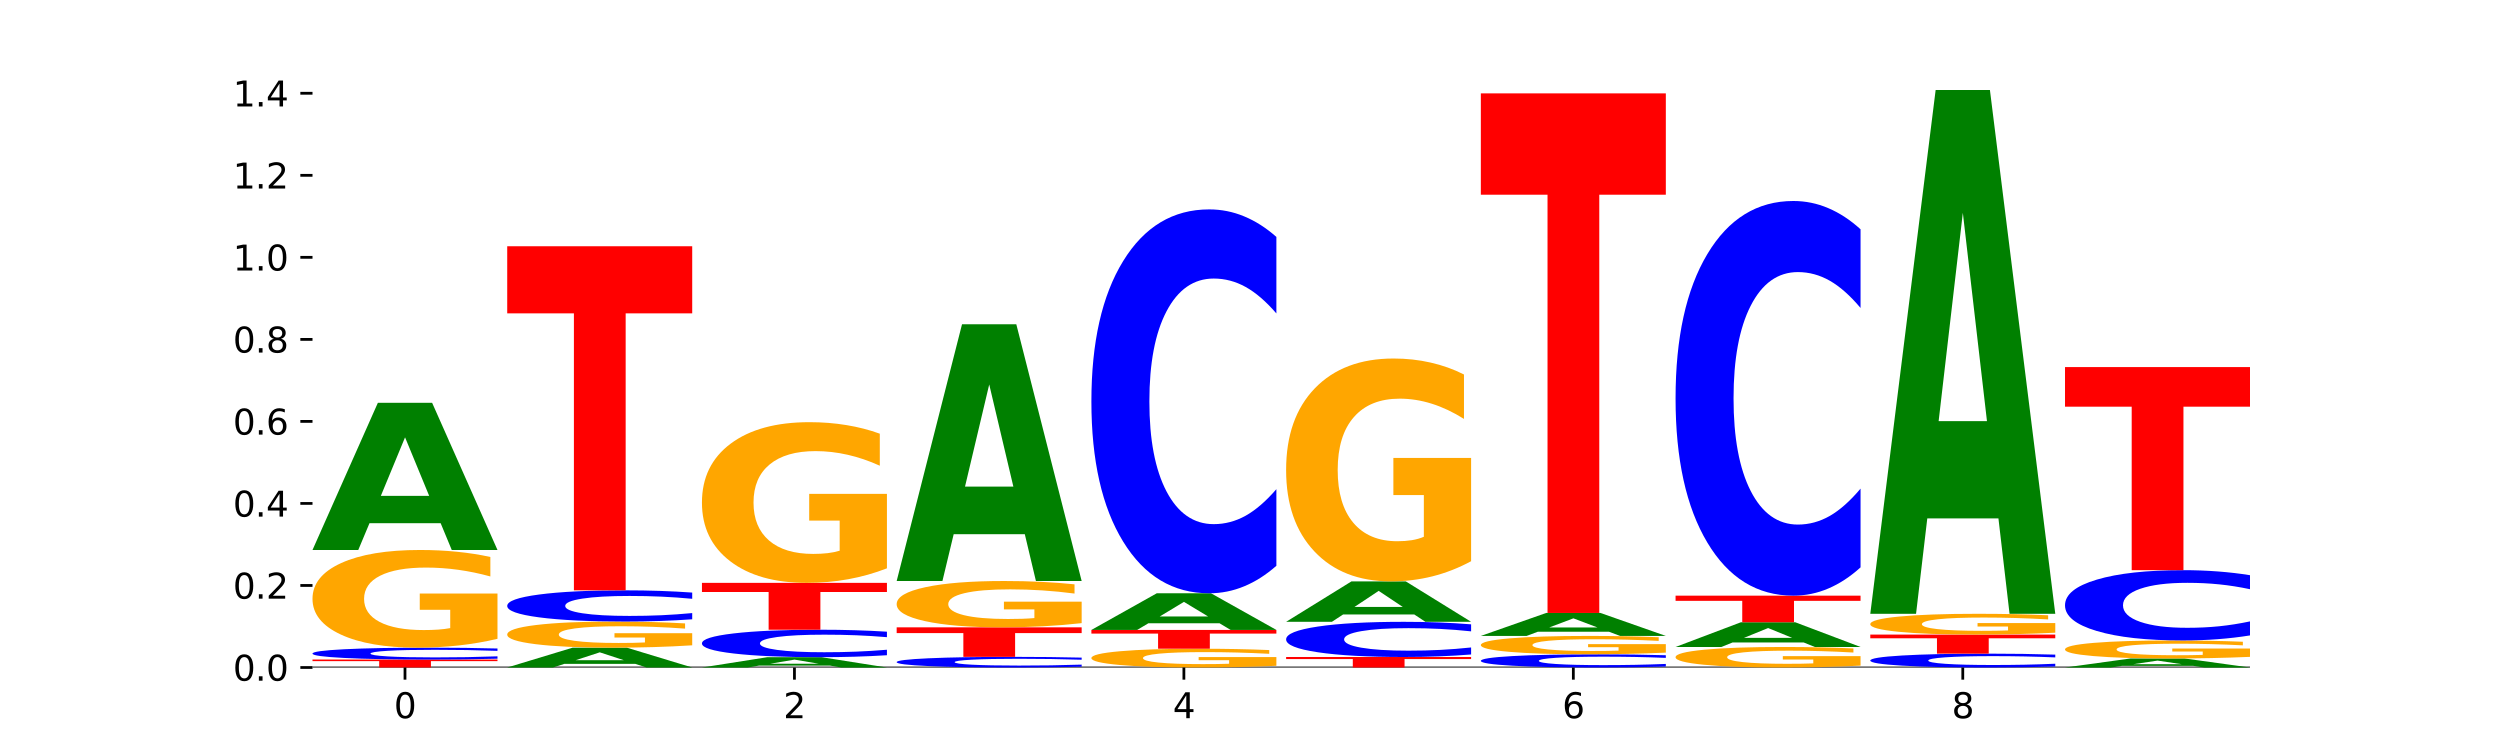 <?xml version="1.0" encoding="utf-8" standalone="no"?>
<!DOCTYPE svg PUBLIC "-//W3C//DTD SVG 1.1//EN"
  "http://www.w3.org/Graphics/SVG/1.1/DTD/svg11.dtd">
<svg xmlns:xlink="http://www.w3.org/1999/xlink" width="720pt" height="216pt" viewBox="0 0 720 216" xmlns="http://www.w3.org/2000/svg" version="1.1">
 <defs>
  <style type="text/css">*{stroke-linejoin: round; stroke-linecap: butt}</style>
 </defs>
 <g id="figure_1">
  <g id="patch_1">
   <path d="M 0 216 
L 720 216 
L 720 0 
L 0 0 
z
" style="fill: #ffffff"/>
  </g>
  <g id="axes_1">
   <g id="patch_2">
    <path d="M 90 192.24 
L 648 192.24 
L 648 25.92 
L 90 25.92 
z
" style="fill: #ffffff"/>
   </g>
   <g id="line2d_1">
    <path d="M 90 192.24 
L 648 192.24 
" clip-path="url(#p4be7ea49cc)" style="fill: none; stroke: #000000; stroke-width: 0.5; stroke-linecap: square"/>
   </g>
   <g id="patch_3">
    <path d="M 90 189.953 
L 143.276 189.953 
L 143.276 190.399 
L 124.109 190.399 
L 124.109 192.24 
L 109.204 192.24 
L 109.204 190.399 
L 90 190.399 
L 90 189.953 
z
" clip-path="url(#p4be7ea49cc)" style="fill: #ff0000"/>
   </g>
   <g id="patch_4">
    <path d="M 143.276 189.707 
Q 138.82 189.829 134.001 189.891 
Q 129.182 189.953 123.934 189.953 
Q 108.282 189.953 99.141 189.491 
Q 90 189.029 90 188.239 
Q 90 187.446 99.141 186.985 
Q 108.282 186.523 123.934 186.523 
Q 129.182 186.523 134.001 186.586 
Q 138.82 186.647 143.276 186.769 
L 143.276 187.453 
Q 138.78 187.291 134.417 187.216 
Q 130.055 187.141 125.236 187.141 
Q 116.591 187.141 111.638 187.434 
Q 106.698 187.726 106.698 188.239 
Q 106.698 188.751 111.638 189.043 
Q 116.591 189.335 125.236 189.335 
Q 130.055 189.335 134.417 189.26 
Q 138.78 189.184 143.276 189.023 
L 143.276 189.707 
z
" clip-path="url(#p4be7ea49cc)" style="fill: #0000ff"/>
   </g>
   <g id="patch_5">
    <path d="M 143.276 183.978 
Q 137.903 185.251 132.124 185.89 
Q 126.345 186.523 120.184 186.523 
Q 106.262 186.523 98.131 182.735 
Q 90 178.947 90 172.468 
Q 90 165.915 98.274 162.155 
Q 106.561 158.396 120.972 158.396 
Q 126.525 158.396 131.611 158.908 
Q 136.709 159.413 141.223 160.412 
L 141.223 166.019 
Q 136.566 164.735 131.957 164.102 
Q 127.348 163.463 122.716 163.463 
Q 114.143 163.463 109.498 165.798 
Q 104.853 168.128 104.853 172.468 
Q 104.853 176.768 109.331 179.115 
Q 113.808 181.457 122.047 181.457 
Q 124.292 181.457 126.214 181.323 
Q 128.136 181.184 129.665 180.893 
L 129.665 175.629 
L 120.889 175.629 
L 120.889 170.94 
L 143.276 170.94 
L 143.276 183.978 
z
" clip-path="url(#p4be7ea49cc)" style="fill: #ffa600"/>
   </g>
   <g id="patch_6">
    <path d="M 126.905 150.676 
L 106.415 150.676 
L 103.18 158.396 
L 90 158.396 
L 108.823 116.015 
L 124.454 116.015 
L 143.276 158.396 
L 130.107 158.396 
L 126.905 150.676 
z
M 109.683 142.81 
L 123.604 142.81 
L 116.655 125.952 
L 109.683 142.81 
z
" clip-path="url(#p4be7ea49cc)" style="fill: #008000"/>
   </g>
   <g id="patch_7">
    <path d="M 182.985 191.2 
L 162.496 191.2 
L 159.261 192.24 
L 146.08 192.24 
L 164.903 186.532 
L 180.534 186.532 
L 199.357 192.24 
L 186.187 192.24 
L 182.985 191.2 
z
M 165.764 190.141 
L 179.684 190.141 
L 172.735 187.871 
L 165.764 190.141 
z
" clip-path="url(#p4be7ea49cc)" style="fill: #008000"/>
   </g>
   <g id="patch_8">
    <path d="M 199.357 185.851 
Q 193.984 186.192 188.205 186.363 
Q 182.426 186.532 176.265 186.532 
Q 162.343 186.532 154.212 185.518 
Q 146.08 184.504 146.08 182.77 
Q 146.08 181.016 154.355 180.009 
Q 162.641 179.003 177.053 179.003 
Q 182.605 179.003 187.691 179.14 
Q 192.79 179.275 197.303 179.543 
L 197.303 181.044 
Q 192.646 180.7 188.038 180.53 
Q 183.429 180.359 178.796 180.359 
Q 170.223 180.359 165.578 180.984 
Q 160.934 181.608 160.934 182.77 
Q 160.934 183.921 165.411 184.549 
Q 169.889 185.176 178.127 185.176 
Q 180.372 185.176 182.294 185.14 
Q 184.217 185.103 185.745 185.025 
L 185.745 183.616 
L 176.969 183.616 
L 176.969 182.361 
L 199.357 182.361 
L 199.357 185.851 
z
" clip-path="url(#p4be7ea49cc)" style="fill: #ffa600"/>
   </g>
   <g id="patch_9">
    <path d="M 199.357 178.359 
Q 194.9 178.678 190.081 178.84 
Q 185.263 179.003 180.014 179.003 
Q 164.363 179.003 155.222 177.793 
Q 146.08 176.582 146.08 174.512 
Q 146.08 172.435 155.222 171.227 
Q 164.363 170.016 180.014 170.016 
Q 185.263 170.016 190.081 170.18 
Q 194.9 170.341 199.357 170.661 
L 199.357 172.452 
Q 194.86 172.029 190.498 171.832 
Q 186.135 171.635 181.316 171.635 
Q 172.672 171.635 167.718 172.402 
Q 162.779 173.167 162.779 174.512 
Q 162.779 175.853 167.718 176.619 
Q 172.672 177.384 181.316 177.384 
Q 186.135 177.384 190.498 177.187 
Q 194.86 176.989 199.357 176.566 
L 199.357 178.359 
z
" clip-path="url(#p4be7ea49cc)" style="fill: #0000ff"/>
   </g>
   <g id="patch_10">
    <path d="M 146.08 70.921 
L 199.357 70.921 
L 199.357 90.247 
L 180.19 90.247 
L 180.19 170.016 
L 165.285 170.016 
L 165.285 90.247 
L 146.08 90.247 
L 146.08 70.921 
z
" clip-path="url(#p4be7ea49cc)" style="fill: #ff0000"/>
   </g>
   <g id="patch_11">
    <path d="M 239.065 191.699 
L 218.576 191.699 
L 215.341 192.24 
L 202.161 192.24 
L 220.983 189.272 
L 236.615 189.272 
L 255.437 192.24 
L 242.268 192.24 
L 239.065 191.699 
z
M 221.844 191.149 
L 235.765 191.149 
L 228.815 189.968 
L 221.844 191.149 
z
" clip-path="url(#p4be7ea49cc)" style="fill: #008000"/>
   </g>
   <g id="patch_12">
    <path d="M 255.437 188.705 
Q 250.981 188.986 246.162 189.129 
Q 241.343 189.272 236.094 189.272 
Q 220.443 189.272 211.302 188.207 
Q 202.161 187.141 202.161 185.318 
Q 202.161 183.489 211.302 182.425 
Q 220.443 181.359 236.094 181.359 
Q 241.343 181.359 246.162 181.503 
Q 250.981 181.645 255.437 181.926 
L 255.437 183.504 
Q 250.94 183.131 246.578 182.958 
Q 242.215 182.785 237.397 182.785 
Q 228.752 182.785 223.799 183.46 
Q 218.859 184.133 218.859 185.318 
Q 218.859 186.498 223.799 187.174 
Q 228.752 187.847 237.397 187.847 
Q 242.215 187.847 246.578 187.674 
Q 250.94 187.499 255.437 187.126 
L 255.437 188.705 
z
" clip-path="url(#p4be7ea49cc)" style="fill: #0000ff"/>
   </g>
   <g id="patch_13">
    <path d="M 202.161 167.864 
L 255.437 167.864 
L 255.437 170.496 
L 236.27 170.496 
L 236.27 181.359 
L 221.365 181.359 
L 221.365 170.496 
L 202.161 170.496 
L 202.161 167.864 
z
" clip-path="url(#p4be7ea49cc)" style="fill: #ff0000"/>
   </g>
   <g id="patch_14">
    <path d="M 255.437 163.677 
Q 250.064 165.77 244.285 166.822 
Q 238.506 167.864 232.345 167.864 
Q 218.423 167.864 210.292 161.631 
Q 202.161 155.398 202.161 144.739 
Q 202.161 133.955 210.435 127.77 
Q 218.722 121.585 233.133 121.585 
Q 238.685 121.585 243.772 122.426 
Q 248.87 123.258 253.384 124.902 
L 253.384 134.127 
Q 248.727 132.015 244.118 130.973 
Q 239.509 129.921 234.876 129.921 
Q 226.304 129.921 221.659 133.764 
Q 217.014 137.598 217.014 144.739 
Q 217.014 151.813 221.492 155.675 
Q 225.969 159.528 234.208 159.528 
Q 236.453 159.528 238.375 159.308 
Q 240.297 159.079 241.826 158.601 
L 241.826 149.939 
L 233.05 149.939 
L 233.05 142.225 
L 255.437 142.225 
L 255.437 163.677 
z
" clip-path="url(#p4be7ea49cc)" style="fill: #ffa600"/>
   </g>
   <g id="patch_15">
    <path d="M 311.518 192.02 
Q 307.061 192.129 302.242 192.184 
Q 297.423 192.24 292.175 192.24 
Q 276.524 192.24 267.382 191.827 
Q 258.241 191.415 258.241 190.709 
Q 258.241 190 267.382 189.588 
Q 276.524 189.175 292.175 189.175 
Q 297.423 189.175 302.242 189.231 
Q 307.061 189.286 311.518 189.395 
L 311.518 190.006 
Q 307.021 189.862 302.658 189.795 
Q 298.296 189.728 293.477 189.728 
Q 284.832 189.728 279.879 189.989 
Q 274.94 190.25 274.94 190.709 
Q 274.94 191.166 279.879 191.427 
Q 284.832 191.688 293.477 191.688 
Q 298.296 191.688 302.658 191.621 
Q 307.021 191.553 311.518 191.409 
L 311.518 192.02 
z
" clip-path="url(#p4be7ea49cc)" style="fill: #0000ff"/>
   </g>
   <g id="patch_16">
    <path d="M 258.241 180.674 
L 311.518 180.674 
L 311.518 182.332 
L 292.35 182.332 
L 292.35 189.175 
L 277.445 189.175 
L 277.445 182.332 
L 258.241 182.332 
L 258.241 180.674 
z
" clip-path="url(#p4be7ea49cc)" style="fill: #ff0000"/>
   </g>
   <g id="patch_17">
    <path d="M 311.518 179.467 
Q 306.145 180.07 300.366 180.373 
Q 294.587 180.674 288.426 180.674 
Q 274.504 180.674 266.372 178.877 
Q 258.241 177.079 258.241 174.005 
Q 258.241 170.896 266.516 169.112 
Q 274.802 167.329 289.214 167.329 
Q 294.766 167.329 299.852 167.571 
Q 304.951 167.811 309.464 168.285 
L 309.464 170.945 
Q 304.807 170.336 300.198 170.036 
Q 295.59 169.732 290.957 169.732 
Q 282.384 169.732 277.739 170.841 
Q 273.095 171.946 273.095 174.005 
Q 273.095 176.045 277.572 177.159 
Q 282.05 178.27 290.288 178.27 
Q 292.533 178.27 294.455 178.207 
Q 296.378 178.141 297.906 178.003 
L 297.906 175.505 
L 289.13 175.505 
L 289.13 173.28 
L 311.518 173.28 
L 311.518 179.467 
z
" clip-path="url(#p4be7ea49cc)" style="fill: #ffa600"/>
   </g>
   <g id="patch_18">
    <path d="M 295.146 153.858 
L 274.657 153.858 
L 271.421 167.329 
L 258.241 167.329 
L 277.064 93.385 
L 292.695 93.385 
L 311.518 167.329 
L 298.348 167.329 
L 295.146 153.858 
z
M 277.924 140.135 
L 291.845 140.135 
L 284.896 110.722 
L 277.924 140.135 
z
" clip-path="url(#p4be7ea49cc)" style="fill: #008000"/>
   </g>
   <g id="patch_19">
    <path d="M 367.598 191.751 
Q 362.225 191.995 356.446 192.118 
Q 350.667 192.24 344.506 192.24 
Q 330.584 192.24 322.453 191.511 
Q 314.322 190.783 314.322 189.537 
Q 314.322 188.277 322.596 187.554 
Q 330.882 186.831 345.294 186.831 
Q 350.846 186.831 355.933 186.929 
Q 361.031 187.026 365.544 187.218 
L 365.544 188.297 
Q 360.888 188.05 356.279 187.928 
Q 351.67 187.805 347.037 187.805 
Q 338.464 187.805 333.82 188.254 
Q 329.175 188.702 329.175 189.537 
Q 329.175 190.364 333.653 190.815 
Q 338.13 191.266 346.369 191.266 
Q 348.613 191.266 350.536 191.24 
Q 352.458 191.213 353.986 191.157 
L 353.986 190.145 
L 345.21 190.145 
L 345.21 189.243 
L 367.598 189.243 
L 367.598 191.751 
z
" clip-path="url(#p4be7ea49cc)" style="fill: #ffa600"/>
   </g>
   <g id="patch_20">
    <path d="M 314.322 181.421 
L 367.598 181.421 
L 367.598 182.476 
L 348.431 182.476 
L 348.431 186.831 
L 333.526 186.831 
L 333.526 182.476 
L 314.322 182.476 
L 314.322 181.421 
z
" clip-path="url(#p4be7ea49cc)" style="fill: #ff0000"/>
   </g>
   <g id="patch_21">
    <path d="M 351.226 179.499 
L 330.737 179.499 
L 327.502 181.421 
L 314.322 181.421 
L 333.144 170.867 
L 348.775 170.867 
L 367.598 181.421 
L 354.429 181.421 
L 351.226 179.499 
z
M 334.005 177.54 
L 347.926 177.54 
L 340.976 173.341 
L 334.005 177.54 
z
" clip-path="url(#p4be7ea49cc)" style="fill: #008000"/>
   </g>
   <g id="patch_22">
    <path d="M 367.598 162.942 
Q 363.142 166.87 358.323 168.857 
Q 353.504 170.867 348.255 170.867 
Q 332.604 170.867 323.463 155.976 
Q 314.322 141.085 314.322 115.621 
Q 314.322 90.065 323.463 75.197 
Q 332.604 60.306 348.255 60.306 
Q 353.504 60.306 358.323 62.316 
Q 363.142 64.303 367.598 68.231 
L 367.598 90.27 
Q 363.101 85.063 358.739 82.642 
Q 354.376 80.221 349.557 80.221 
Q 340.913 80.221 335.96 89.653 
Q 331.02 99.063 331.02 115.621 
Q 331.02 132.11 335.96 141.542 
Q 340.913 150.952 349.557 150.952 
Q 354.376 150.952 358.739 148.531 
Q 363.101 146.087 367.598 140.88 
L 367.598 162.942 
z
" clip-path="url(#p4be7ea49cc)" style="fill: #0000ff"/>
   </g>
   <g id="patch_23">
    <path d="M 370.402 189.217 
L 423.678 189.217 
L 423.678 189.807 
L 404.511 189.807 
L 404.511 192.24 
L 389.606 192.24 
L 389.606 189.807 
L 370.402 189.807 
L 370.402 189.217 
z
" clip-path="url(#p4be7ea49cc)" style="fill: #ff0000"/>
   </g>
   <g id="patch_24">
    <path d="M 423.678 188.491 
Q 419.222 188.851 414.403 189.033 
Q 409.584 189.217 404.336 189.217 
Q 388.684 189.217 379.543 187.853 
Q 370.402 186.488 370.402 184.153 
Q 370.402 181.811 379.543 180.448 
Q 388.684 179.083 404.336 179.083 
Q 409.584 179.083 414.403 179.267 
Q 419.222 179.449 423.678 179.809 
L 423.678 181.83 
Q 419.182 181.352 414.819 181.13 
Q 410.457 180.909 405.638 180.909 
Q 396.993 180.909 392.04 181.773 
Q 387.1 182.636 387.1 184.153 
Q 387.1 185.665 392.04 186.529 
Q 396.993 187.392 405.638 187.392 
Q 410.457 187.392 414.819 187.17 
Q 419.182 186.946 423.678 186.469 
L 423.678 188.491 
z
" clip-path="url(#p4be7ea49cc)" style="fill: #0000ff"/>
   </g>
   <g id="patch_25">
    <path d="M 407.307 176.962 
L 386.817 176.962 
L 383.582 179.083 
L 370.402 179.083 
L 389.225 167.437 
L 404.856 167.437 
L 423.678 179.083 
L 410.509 179.083 
L 407.307 176.962 
z
M 390.085 174.8 
L 404.006 174.8 
L 397.057 170.168 
L 390.085 174.8 
z
" clip-path="url(#p4be7ea49cc)" style="fill: #008000"/>
   </g>
   <g id="patch_26">
    <path d="M 423.678 161.63 
Q 418.305 164.534 412.526 165.992 
Q 406.747 167.437 400.586 167.437 
Q 386.664 167.437 378.533 158.793 
Q 370.402 150.148 370.402 135.365 
Q 370.402 120.409 378.676 111.831 
Q 386.963 103.253 401.374 103.253 
Q 406.927 103.253 412.013 104.419 
Q 417.111 105.573 421.625 107.853 
L 421.625 120.648 
Q 416.968 117.718 412.359 116.272 
Q 407.75 114.814 403.118 114.814 
Q 394.545 114.814 389.9 120.144 
Q 385.255 125.461 385.255 135.365 
Q 385.255 145.176 389.733 150.533 
Q 394.21 155.876 402.449 155.876 
Q 404.694 155.876 406.616 155.571 
Q 408.538 155.253 410.067 154.59 
L 410.067 142.578 
L 401.291 142.578 
L 401.291 131.878 
L 423.678 131.878 
L 423.678 161.63 
z
" clip-path="url(#p4be7ea49cc)" style="fill: #ffa600"/>
   </g>
   <g id="patch_27">
    <path d="M 479.759 191.967 
Q 475.302 192.103 470.483 192.171 
Q 465.665 192.24 460.416 192.24 
Q 444.765 192.24 435.624 191.728 
Q 426.482 191.216 426.482 190.34 
Q 426.482 189.461 435.624 188.949 
Q 444.765 188.437 460.416 188.437 
Q 465.665 188.437 470.483 188.506 
Q 475.302 188.574 479.759 188.71 
L 479.759 189.468 
Q 475.262 189.289 470.9 189.205 
Q 466.537 189.122 461.718 189.122 
Q 453.074 189.122 448.12 189.446 
Q 443.181 189.77 443.181 190.34 
Q 443.181 190.907 448.12 191.231 
Q 453.074 191.555 461.718 191.555 
Q 466.537 191.555 470.9 191.472 
Q 475.262 191.388 479.759 191.209 
L 479.759 191.967 
z
" clip-path="url(#p4be7ea49cc)" style="fill: #0000ff"/>
   </g>
   <g id="patch_28">
    <path d="M 479.759 187.958 
Q 474.386 188.198 468.607 188.318 
Q 462.828 188.437 456.667 188.437 
Q 442.745 188.437 434.614 187.724 
Q 426.482 187.012 426.482 185.793 
Q 426.482 184.56 434.757 183.853 
Q 443.043 183.146 457.455 183.146 
Q 463.007 183.146 468.093 183.242 
Q 473.192 183.337 477.705 183.525 
L 477.705 184.58 
Q 473.049 184.338 468.44 184.219 
Q 463.831 184.099 459.198 184.099 
Q 450.625 184.099 445.98 184.538 
Q 441.336 184.977 441.336 185.793 
Q 441.336 186.602 445.813 187.043 
Q 450.291 187.484 458.529 187.484 
Q 460.774 187.484 462.697 187.459 
Q 464.619 187.433 466.147 187.378 
L 466.147 186.388 
L 457.371 186.388 
L 457.371 185.506 
L 479.759 185.506 
L 479.759 187.958 
z
" clip-path="url(#p4be7ea49cc)" style="fill: #ffa600"/>
   </g>
   <g id="patch_29">
    <path d="M 463.387 181.941 
L 442.898 181.941 
L 439.663 183.146 
L 426.482 183.146 
L 445.305 176.532 
L 460.936 176.532 
L 479.759 183.146 
L 466.589 183.146 
L 463.387 181.941 
z
M 446.166 180.714 
L 460.087 180.714 
L 453.137 178.083 
L 446.166 180.714 
z
" clip-path="url(#p4be7ea49cc)" style="fill: #008000"/>
   </g>
   <g id="patch_30">
    <path d="M 426.482 26.893 
L 479.759 26.893 
L 479.759 56.077 
L 460.592 56.077 
L 460.592 176.532 
L 445.687 176.532 
L 445.687 56.077 
L 426.482 56.077 
L 426.482 26.893 
z
" clip-path="url(#p4be7ea49cc)" style="fill: #ff0000"/>
   </g>
   <g id="patch_31">
    <path d="M 535.839 191.705 
Q 530.466 191.973 524.687 192.107 
Q 518.908 192.24 512.747 192.24 
Q 498.825 192.24 490.694 191.444 
Q 482.563 190.648 482.563 189.286 
Q 482.563 187.909 490.837 187.119 
Q 499.124 186.328 513.535 186.328 
Q 519.087 186.328 524.174 186.436 
Q 529.272 186.542 533.786 186.752 
L 533.786 187.931 
Q 529.129 187.661 524.52 187.528 
Q 519.911 187.393 515.278 187.393 
Q 506.706 187.393 502.061 187.884 
Q 497.416 188.374 497.416 189.286 
Q 497.416 190.19 501.894 190.683 
Q 506.371 191.175 514.61 191.175 
Q 516.855 191.175 518.777 191.147 
Q 520.699 191.118 522.228 191.057 
L 522.228 189.95 
L 513.452 189.95 
L 513.452 188.965 
L 535.839 188.965 
L 535.839 191.705 
z
" clip-path="url(#p4be7ea49cc)" style="fill: #ffa600"/>
   </g>
   <g id="patch_32">
    <path d="M 519.467 185.031 
L 498.978 185.031 
L 495.743 186.328 
L 482.563 186.328 
L 501.385 179.208 
L 517.017 179.208 
L 535.839 186.328 
L 522.67 186.328 
L 519.467 185.031 
z
M 502.246 183.71 
L 516.167 183.71 
L 509.217 180.877 
L 502.246 183.71 
z
" clip-path="url(#p4be7ea49cc)" style="fill: #008000"/>
   </g>
   <g id="patch_33">
    <path d="M 482.563 171.55 
L 535.839 171.55 
L 535.839 173.043 
L 516.672 173.043 
L 516.672 179.208 
L 501.767 179.208 
L 501.767 173.043 
L 482.563 173.043 
L 482.563 171.55 
z
" clip-path="url(#p4be7ea49cc)" style="fill: #ff0000"/>
   </g>
   <g id="patch_34">
    <path d="M 535.839 163.402 
Q 531.383 167.441 526.564 169.483 
Q 521.745 171.55 516.496 171.55 
Q 500.845 171.55 491.704 156.241 
Q 482.563 140.933 482.563 114.754 
Q 482.563 88.48 491.704 73.195 
Q 500.845 57.887 516.496 57.887 
Q 521.745 57.887 526.564 59.953 
Q 531.383 61.996 535.839 66.034 
L 535.839 88.692 
Q 531.342 83.338 526.98 80.85 
Q 522.617 78.361 517.799 78.361 
Q 509.154 78.361 504.201 88.058 
Q 499.261 97.731 499.261 114.754 
Q 499.261 131.705 504.201 141.402 
Q 509.154 151.076 517.799 151.076 
Q 522.617 151.076 526.98 148.587 
Q 531.342 146.075 535.839 140.721 
L 535.839 163.402 
z
" clip-path="url(#p4be7ea49cc)" style="fill: #0000ff"/>
   </g>
   <g id="patch_35">
    <path d="M 591.92 191.954 
Q 587.463 192.096 582.644 192.167 
Q 577.825 192.24 572.577 192.24 
Q 556.926 192.24 547.784 191.702 
Q 538.643 191.165 538.643 190.245 
Q 538.643 189.323 547.784 188.786 
Q 556.926 188.248 572.577 188.248 
Q 577.825 188.248 582.644 188.321 
Q 587.463 188.393 591.92 188.534 
L 591.92 189.33 
Q 587.423 189.142 583.06 189.055 
Q 578.698 188.967 573.879 188.967 
Q 565.234 188.967 560.281 189.308 
Q 555.342 189.648 555.342 190.245 
Q 555.342 190.841 560.281 191.181 
Q 565.234 191.521 573.879 191.521 
Q 578.698 191.521 583.06 191.434 
Q 587.423 191.345 591.92 191.157 
L 591.92 191.954 
z
" clip-path="url(#p4be7ea49cc)" style="fill: #0000ff"/>
   </g>
   <g id="patch_36">
    <path d="M 538.643 182.76 
L 591.92 182.76 
L 591.92 183.83 
L 572.752 183.83 
L 572.752 188.248 
L 557.847 188.248 
L 557.847 183.83 
L 538.643 183.83 
L 538.643 182.76 
z
" clip-path="url(#p4be7ea49cc)" style="fill: #ff0000"/>
   </g>
   <g id="patch_37">
    <path d="M 591.92 182.218 
Q 586.547 182.489 580.768 182.625 
Q 574.989 182.76 568.828 182.76 
Q 554.906 182.76 546.774 181.953 
Q 538.643 181.147 538.643 179.768 
Q 538.643 178.373 546.918 177.572 
Q 555.204 176.772 569.616 176.772 
Q 575.168 176.772 580.254 176.881 
Q 585.353 176.989 589.866 177.201 
L 589.866 178.395 
Q 585.209 178.122 580.6 177.987 
Q 575.992 177.851 571.359 177.851 
Q 562.786 177.851 558.141 178.348 
Q 553.497 178.844 553.497 179.768 
Q 553.497 180.683 557.974 181.183 
Q 562.452 181.681 570.69 181.681 
Q 572.935 181.681 574.857 181.653 
Q 576.78 181.623 578.308 181.561 
L 578.308 180.441 
L 569.532 180.441 
L 569.532 179.443 
L 591.92 179.443 
L 591.92 182.218 
z
" clip-path="url(#p4be7ea49cc)" style="fill: #ffa600"/>
   </g>
   <g id="patch_38">
    <path d="M 575.548 149.292 
L 555.059 149.292 
L 551.823 176.772 
L 538.643 176.772 
L 557.466 25.92 
L 573.097 25.92 
L 591.92 176.772 
L 578.75 176.772 
L 575.548 149.292 
z
M 558.326 121.294 
L 572.247 121.294 
L 565.298 61.289 
L 558.326 121.294 
z
" clip-path="url(#p4be7ea49cc)" style="fill: #008000"/>
   </g>
   <g id="patch_39">
    <path d="M 631.628 191.767 
L 611.139 191.767 
L 607.904 192.24 
L 594.724 192.24 
L 613.546 189.644 
L 629.177 189.644 
L 648 192.24 
L 634.831 192.24 
L 631.628 191.767 
z
M 614.407 191.285 
L 628.328 191.285 
L 621.378 190.253 
L 614.407 191.285 
z
" clip-path="url(#p4be7ea49cc)" style="fill: #008000"/>
   </g>
   <g id="patch_40">
    <path d="M 648 189.175 
Q 642.627 189.409 636.848 189.527 
Q 631.069 189.644 624.908 189.644 
Q 610.986 189.644 602.855 188.945 
Q 594.724 188.246 594.724 187.05 
Q 594.724 185.841 602.998 185.147 
Q 611.284 184.453 625.696 184.453 
Q 631.248 184.453 636.335 184.547 
Q 641.433 184.641 645.946 184.825 
L 645.946 185.86 
Q 641.29 185.623 636.681 185.506 
Q 632.072 185.388 627.439 185.388 
Q 618.866 185.388 614.222 185.819 
Q 609.577 186.249 609.577 187.05 
Q 609.577 187.844 614.055 188.277 
Q 618.532 188.709 626.771 188.709 
Q 629.015 188.709 630.938 188.685 
Q 632.86 188.659 634.388 188.605 
L 634.388 187.634 
L 625.612 187.634 
L 625.612 186.768 
L 648 186.768 
L 648 189.175 
z
" clip-path="url(#p4be7ea49cc)" style="fill: #ffa600"/>
   </g>
   <g id="patch_41">
    <path d="M 648 183.002 
Q 643.544 183.721 638.725 184.085 
Q 633.906 184.453 628.657 184.453 
Q 613.006 184.453 603.865 181.726 
Q 594.724 178.999 594.724 174.336 
Q 594.724 169.656 603.865 166.934 
Q 613.006 164.207 628.657 164.207 
Q 633.906 164.207 638.725 164.575 
Q 643.544 164.939 648 165.658 
L 648 169.694 
Q 643.503 168.74 639.141 168.297 
Q 634.778 167.854 629.959 167.854 
Q 621.315 167.854 616.362 169.581 
Q 611.422 171.304 611.422 174.336 
Q 611.422 177.356 616.362 179.083 
Q 621.315 180.806 629.959 180.806 
Q 634.778 180.806 639.141 180.363 
Q 643.503 179.915 648 178.962 
L 648 183.002 
z
" clip-path="url(#p4be7ea49cc)" style="fill: #0000ff"/>
   </g>
   <g id="patch_42">
    <path d="M 594.724 105.718 
L 648 105.718 
L 648 117.125 
L 628.833 117.125 
L 628.833 164.207 
L 613.928 164.207 
L 613.928 117.125 
L 594.724 117.125 
L 594.724 105.718 
z
" clip-path="url(#p4be7ea49cc)" style="fill: #ff0000"/>
   </g>
   <g id="matplotlib.axis_1">
    <g id="xtick_1">
     <g id="line2d_2">
      <defs>
       <path id="m31bf15c3e1" d="M 0 0 
L 0 3.5 
" style="stroke: #000000; stroke-width: 0.8"/>
      </defs>
      <g>
       <use xlink:href="#m31bf15c3e1" x="116.638" y="192.24" style="stroke: #000000; stroke-width: 0.8"/>
      </g>
     </g>
     <g id="text_1">
      <!-- 0 -->
      <g transform="translate(113.457 206.838) scale(0.1 -0.1)">
       <defs>
        <path id="DejaVuSans-30" d="M 2034 4250 
Q 1547 4250 1301 3770 
Q 1056 3291 1056 2328 
Q 1056 1369 1301 889 
Q 1547 409 2034 409 
Q 2525 409 2770 889 
Q 3016 1369 3016 2328 
Q 3016 3291 2770 3770 
Q 2525 4250 2034 4250 
z
M 2034 4750 
Q 2819 4750 3233 4129 
Q 3647 3509 3647 2328 
Q 3647 1150 3233 529 
Q 2819 -91 2034 -91 
Q 1250 -91 836 529 
Q 422 1150 422 2328 
Q 422 3509 836 4129 
Q 1250 4750 2034 4750 
z
" transform="scale(0.016)"/>
       </defs>
       <use xlink:href="#DejaVuSans-30"/>
      </g>
     </g>
    </g>
    <g id="xtick_2">
     <g id="line2d_3">
      <g>
       <use xlink:href="#m31bf15c3e1" x="228.799" y="192.24" style="stroke: #000000; stroke-width: 0.8"/>
      </g>
     </g>
     <g id="text_2">
      <!-- 2 -->
      <g transform="translate(225.618 206.838) scale(0.1 -0.1)">
       <defs>
        <path id="DejaVuSans-32" d="M 1228 531 
L 3431 531 
L 3431 0 
L 469 0 
L 469 531 
Q 828 903 1448 1529 
Q 2069 2156 2228 2338 
Q 2531 2678 2651 2914 
Q 2772 3150 2772 3378 
Q 2772 3750 2511 3984 
Q 2250 4219 1831 4219 
Q 1534 4219 1204 4116 
Q 875 4013 500 3803 
L 500 4441 
Q 881 4594 1212 4672 
Q 1544 4750 1819 4750 
Q 2544 4750 2975 4387 
Q 3406 4025 3406 3419 
Q 3406 3131 3298 2873 
Q 3191 2616 2906 2266 
Q 2828 2175 2409 1742 
Q 1991 1309 1228 531 
z
" transform="scale(0.016)"/>
       </defs>
       <use xlink:href="#DejaVuSans-32"/>
      </g>
     </g>
    </g>
    <g id="xtick_3">
     <g id="line2d_4">
      <g>
       <use xlink:href="#m31bf15c3e1" x="340.96" y="192.24" style="stroke: #000000; stroke-width: 0.8"/>
      </g>
     </g>
     <g id="text_3">
      <!-- 4 -->
      <g transform="translate(337.779 206.838) scale(0.1 -0.1)">
       <defs>
        <path id="DejaVuSans-34" d="M 2419 4116 
L 825 1625 
L 2419 1625 
L 2419 4116 
z
M 2253 4666 
L 3047 4666 
L 3047 1625 
L 3713 1625 
L 3713 1100 
L 3047 1100 
L 3047 0 
L 2419 0 
L 2419 1100 
L 313 1100 
L 313 1709 
L 2253 4666 
z
" transform="scale(0.016)"/>
       </defs>
       <use xlink:href="#DejaVuSans-34"/>
      </g>
     </g>
    </g>
    <g id="xtick_4">
     <g id="line2d_5">
      <g>
       <use xlink:href="#m31bf15c3e1" x="453.121" y="192.24" style="stroke: #000000; stroke-width: 0.8"/>
      </g>
     </g>
     <g id="text_4">
      <!-- 6 -->
      <g transform="translate(449.939 206.838) scale(0.1 -0.1)">
       <defs>
        <path id="DejaVuSans-36" d="M 2113 2584 
Q 1688 2584 1439 2293 
Q 1191 2003 1191 1497 
Q 1191 994 1439 701 
Q 1688 409 2113 409 
Q 2538 409 2786 701 
Q 3034 994 3034 1497 
Q 3034 2003 2786 2293 
Q 2538 2584 2113 2584 
z
M 3366 4563 
L 3366 3988 
Q 3128 4100 2886 4159 
Q 2644 4219 2406 4219 
Q 1781 4219 1451 3797 
Q 1122 3375 1075 2522 
Q 1259 2794 1537 2939 
Q 1816 3084 2150 3084 
Q 2853 3084 3261 2657 
Q 3669 2231 3669 1497 
Q 3669 778 3244 343 
Q 2819 -91 2113 -91 
Q 1303 -91 875 529 
Q 447 1150 447 2328 
Q 447 3434 972 4092 
Q 1497 4750 2381 4750 
Q 2619 4750 2861 4703 
Q 3103 4656 3366 4563 
z
" transform="scale(0.016)"/>
       </defs>
       <use xlink:href="#DejaVuSans-36"/>
      </g>
     </g>
    </g>
    <g id="xtick_5">
     <g id="line2d_6">
      <g>
       <use xlink:href="#m31bf15c3e1" x="565.281" y="192.24" style="stroke: #000000; stroke-width: 0.8"/>
      </g>
     </g>
     <g id="text_5">
      <!-- 8 -->
      <g transform="translate(562.1 206.838) scale(0.1 -0.1)">
       <defs>
        <path id="DejaVuSans-38" d="M 2034 2216 
Q 1584 2216 1326 1975 
Q 1069 1734 1069 1313 
Q 1069 891 1326 650 
Q 1584 409 2034 409 
Q 2484 409 2743 651 
Q 3003 894 3003 1313 
Q 3003 1734 2745 1975 
Q 2488 2216 2034 2216 
z
M 1403 2484 
Q 997 2584 770 2862 
Q 544 3141 544 3541 
Q 544 4100 942 4425 
Q 1341 4750 2034 4750 
Q 2731 4750 3128 4425 
Q 3525 4100 3525 3541 
Q 3525 3141 3298 2862 
Q 3072 2584 2669 2484 
Q 3125 2378 3379 2068 
Q 3634 1759 3634 1313 
Q 3634 634 3220 271 
Q 2806 -91 2034 -91 
Q 1263 -91 848 271 
Q 434 634 434 1313 
Q 434 1759 690 2068 
Q 947 2378 1403 2484 
z
M 1172 3481 
Q 1172 3119 1398 2916 
Q 1625 2713 2034 2713 
Q 2441 2713 2670 2916 
Q 2900 3119 2900 3481 
Q 2900 3844 2670 4047 
Q 2441 4250 2034 4250 
Q 1625 4250 1398 4047 
Q 1172 3844 1172 3481 
z
" transform="scale(0.016)"/>
       </defs>
       <use xlink:href="#DejaVuSans-38"/>
      </g>
     </g>
    </g>
   </g>
   <g id="matplotlib.axis_2">
    <g id="ytick_1">
     <g id="line2d_7">
      <defs>
       <path id="me24c4ca4a7" d="M 0 0 
L -3.5 0 
" style="stroke: #000000; stroke-width: 0.8"/>
      </defs>
      <g>
       <use xlink:href="#me24c4ca4a7" x="90" y="192.24" style="stroke: #000000; stroke-width: 0.8"/>
      </g>
     </g>
     <g id="text_6">
      <!-- 0.0 -->
      <g transform="translate(67.097 196.039) scale(0.1 -0.1)">
       <defs>
        <path id="DejaVuSans-2e" d="M 684 794 
L 1344 794 
L 1344 0 
L 684 0 
L 684 794 
z
" transform="scale(0.016)"/>
       </defs>
       <use xlink:href="#DejaVuSans-30"/>
       <use xlink:href="#DejaVuSans-2e" x="63.623"/>
       <use xlink:href="#DejaVuSans-30" x="95.41"/>
      </g>
     </g>
    </g>
    <g id="ytick_2">
     <g id="line2d_8">
      <g>
       <use xlink:href="#me24c4ca4a7" x="90" y="168.615" style="stroke: #000000; stroke-width: 0.8"/>
      </g>
     </g>
     <g id="text_7">
      <!-- 0.2 -->
      <g transform="translate(67.097 172.414) scale(0.1 -0.1)">
       <use xlink:href="#DejaVuSans-30"/>
       <use xlink:href="#DejaVuSans-2e" x="63.623"/>
       <use xlink:href="#DejaVuSans-32" x="95.41"/>
      </g>
     </g>
    </g>
    <g id="ytick_3">
     <g id="line2d_9">
      <g>
       <use xlink:href="#me24c4ca4a7" x="90" y="144.991" style="stroke: #000000; stroke-width: 0.8"/>
      </g>
     </g>
     <g id="text_8">
      <!-- 0.4 -->
      <g transform="translate(67.097 148.79) scale(0.1 -0.1)">
       <use xlink:href="#DejaVuSans-30"/>
       <use xlink:href="#DejaVuSans-2e" x="63.623"/>
       <use xlink:href="#DejaVuSans-34" x="95.41"/>
      </g>
     </g>
    </g>
    <g id="ytick_4">
     <g id="line2d_10">
      <g>
       <use xlink:href="#me24c4ca4a7" x="90" y="121.366" style="stroke: #000000; stroke-width: 0.8"/>
      </g>
     </g>
     <g id="text_9">
      <!-- 0.6 -->
      <g transform="translate(67.097 125.165) scale(0.1 -0.1)">
       <use xlink:href="#DejaVuSans-30"/>
       <use xlink:href="#DejaVuSans-2e" x="63.623"/>
       <use xlink:href="#DejaVuSans-36" x="95.41"/>
      </g>
     </g>
    </g>
    <g id="ytick_5">
     <g id="line2d_11">
      <g>
       <use xlink:href="#me24c4ca4a7" x="90" y="97.741" style="stroke: #000000; stroke-width: 0.8"/>
      </g>
     </g>
     <g id="text_10">
      <!-- 0.8 -->
      <g transform="translate(67.097 101.54) scale(0.1 -0.1)">
       <use xlink:href="#DejaVuSans-30"/>
       <use xlink:href="#DejaVuSans-2e" x="63.623"/>
       <use xlink:href="#DejaVuSans-38" x="95.41"/>
      </g>
     </g>
    </g>
    <g id="ytick_6">
     <g id="line2d_12">
      <g>
       <use xlink:href="#me24c4ca4a7" x="90" y="74.116" style="stroke: #000000; stroke-width: 0.8"/>
      </g>
     </g>
     <g id="text_11">
      <!-- 1.0 -->
      <g transform="translate(67.097 77.915) scale(0.1 -0.1)">
       <defs>
        <path id="DejaVuSans-31" d="M 794 531 
L 1825 531 
L 1825 4091 
L 703 3866 
L 703 4441 
L 1819 4666 
L 2450 4666 
L 2450 531 
L 3481 531 
L 3481 0 
L 794 0 
L 794 531 
z
" transform="scale(0.016)"/>
       </defs>
       <use xlink:href="#DejaVuSans-31"/>
       <use xlink:href="#DejaVuSans-2e" x="63.623"/>
       <use xlink:href="#DejaVuSans-30" x="95.41"/>
      </g>
     </g>
    </g>
    <g id="ytick_7">
     <g id="line2d_13">
      <g>
       <use xlink:href="#me24c4ca4a7" x="90" y="50.492" style="stroke: #000000; stroke-width: 0.8"/>
      </g>
     </g>
     <g id="text_12">
      <!-- 1.2 -->
      <g transform="translate(67.097 54.291) scale(0.1 -0.1)">
       <use xlink:href="#DejaVuSans-31"/>
       <use xlink:href="#DejaVuSans-2e" x="63.623"/>
       <use xlink:href="#DejaVuSans-32" x="95.41"/>
      </g>
     </g>
    </g>
    <g id="ytick_8">
     <g id="line2d_14">
      <g>
       <use xlink:href="#me24c4ca4a7" x="90" y="26.867" style="stroke: #000000; stroke-width: 0.8"/>
      </g>
     </g>
     <g id="text_13">
      <!-- 1.4 -->
      <g transform="translate(67.097 30.666) scale(0.1 -0.1)">
       <use xlink:href="#DejaVuSans-31"/>
       <use xlink:href="#DejaVuSans-2e" x="63.623"/>
       <use xlink:href="#DejaVuSans-34" x="95.41"/>
      </g>
     </g>
    </g>
   </g>
  </g>
 </g>
 <defs>
  <clipPath id="p4be7ea49cc">
   <rect x="90" y="25.92" width="558" height="166.32"/>
  </clipPath>
 </defs>
</svg>
